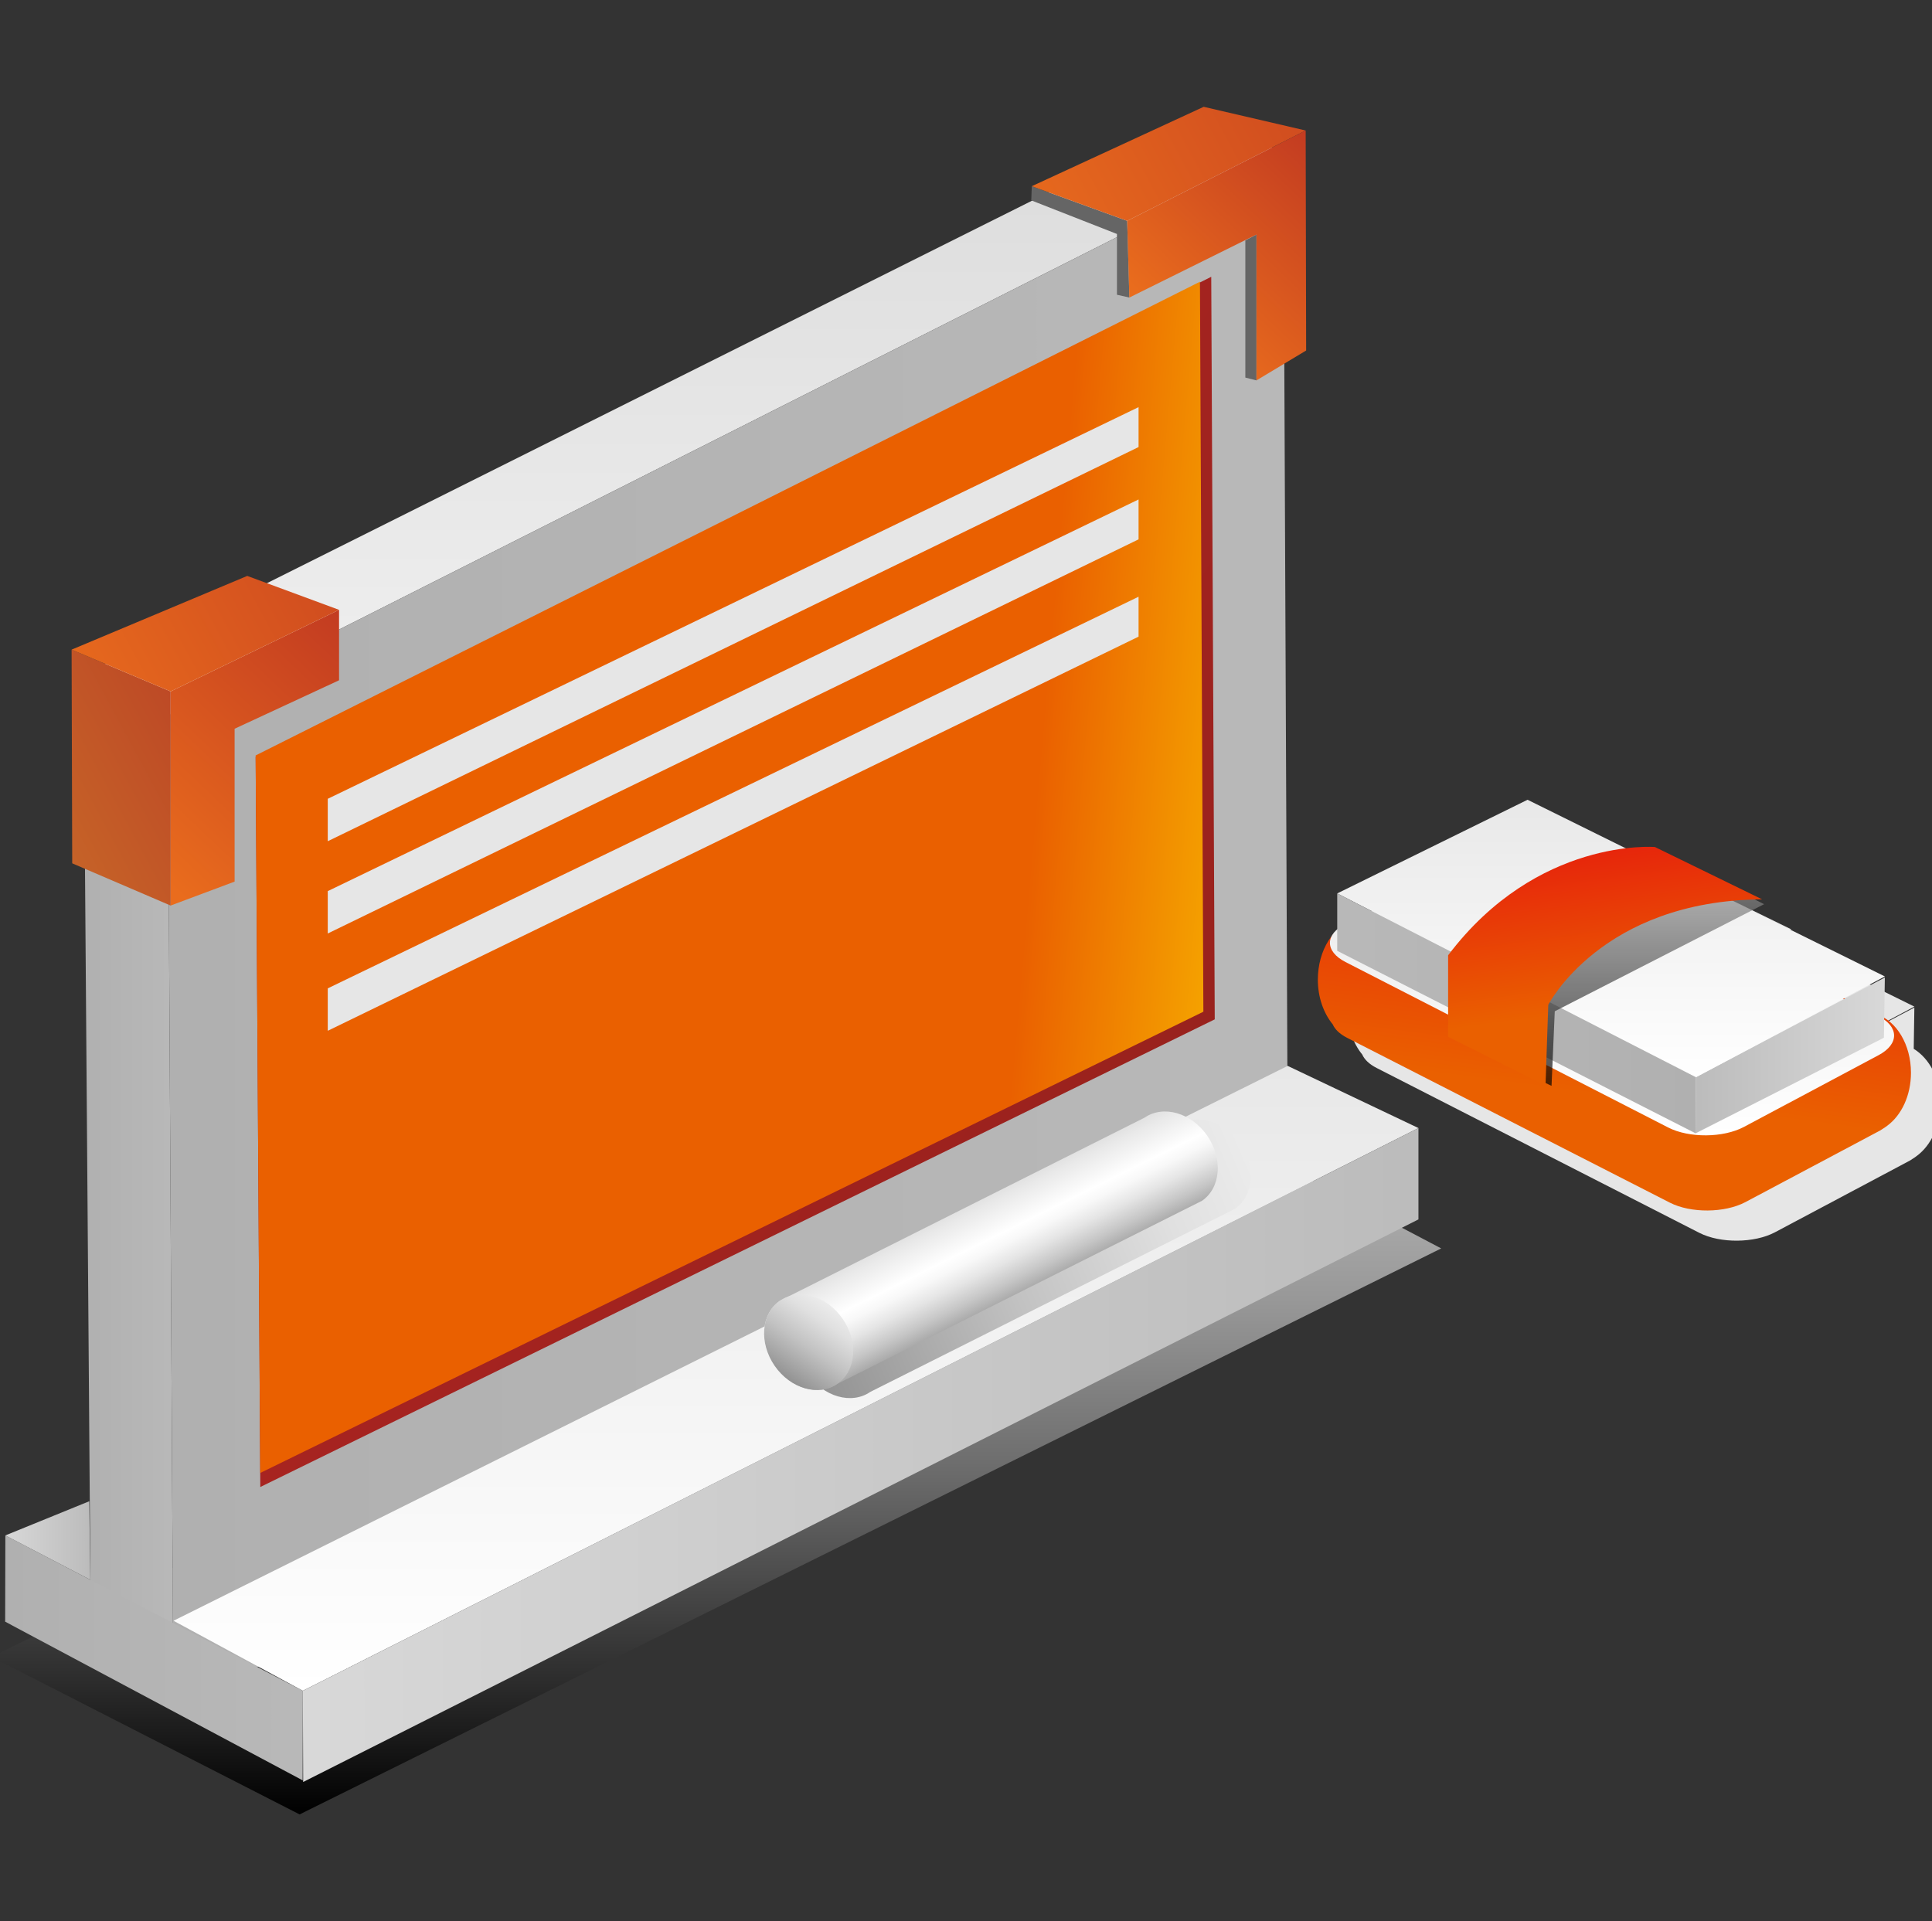 <?xml version="1.0" encoding="utf-8"?>
<!-- Generator: Adobe Illustrator 14.0.0, SVG Export Plug-In . SVG Version: 6.00 Build 43363)  -->
<!DOCTYPE svg PUBLIC "-//W3C//DTD SVG 1.1//EN" "http://www.w3.org/Graphics/SVG/1.1/DTD/svg11.dtd">
<svg version="1.1" id="图层_1" xmlns="http://www.w3.org/2000/svg" xmlns:xlink="http://www.w3.org/1999/xlink" x="0px" y="0px"
	 width="69.991px" height="69.607px" viewBox="0 0 69.991 69.607" enable-background="new 0 0 69.991 69.607" xml:space="preserve">
<rect x="0" y="0" width="69.991" height="69.607" fill="#333333" stroke="none"/>
<g>
	<g>
		<linearGradient id="SVGID_1_" gradientUnits="userSpaceOnUse" x1="25.952" y1="65.737" x2="25.952" y2="39.544">
			<stop  offset="0" style="stop-color:#000000"/>
			<stop  offset="0.183" style="stop-color:#2C2C2C"/>
			<stop  offset="0.467" style="stop-color:#6A6A6A"/>
			<stop  offset="0.707" style="stop-color:#979797"/>
			<stop  offset="0.892" style="stop-color:#B2B2B2"/>
			<stop  offset="1" style="stop-color:#BDBDBD"/>
		</linearGradient>
		<polygon fill="url(#SVGID_1_)" points="10.854,65.737 52.211,45.231 41.4,39.543 -0.308,60.03 		"/>
		<linearGradient id="SVGID_2_" gradientUnits="userSpaceOnUse" x1="3.026" y1="43.204" x2="18.954" y2="43.204">
			<stop  offset="0" style="stop-color:#B0B0B0"/>
			<stop  offset="0.903" style="stop-color:#D5D5D5"/>
			<stop  offset="1" style="stop-color:#D9D9D9"/>
		</linearGradient>
		<polygon fill="url(#SVGID_2_)" points="3.026,24.451 6.078,25.939 6.283,61.956 3.298,60.354 		"/>
		<linearGradient id="SVGID_3_" gradientUnits="userSpaceOnUse" x1="24.76" y1="25.939" x2="24.76" y2="4.154">
			<stop  offset="0" style="stop-color:#F0F0F0"/>
			<stop  offset="1" style="stop-color:#DBDBDB"/>
		</linearGradient>
		<polygon fill="url(#SVGID_3_)" points="6.078,25.939 46.494,5.551 43.622,4.154 3.026,24.451 		"/>
		<linearGradient id="SVGID_4_" gradientUnits="userSpaceOnUse" x1="6.078" y1="33.753" x2="204.496" y2="33.753">
			<stop  offset="0" style="stop-color:#B0B0B0"/>
			<stop  offset="0.903" style="stop-color:#D5D5D5"/>
			<stop  offset="1" style="stop-color:#D9D9D9"/>
		</linearGradient>
		<polygon fill="url(#SVGID_4_)" points="6.078,25.939 46.494,5.551 46.649,41.256 6.283,61.956 		"/>
		<linearGradient id="SVGID_5_" gradientUnits="userSpaceOnUse" x1="0.187" y1="60.067" x2="52.926" y2="60.067">
			<stop  offset="0" style="stop-color:#B0B0B0"/>
			<stop  offset="0.903" style="stop-color:#D5D5D5"/>
			<stop  offset="1" style="stop-color:#D9D9D9"/>
		</linearGradient>
		<polygon fill="url(#SVGID_5_)" points="0.194,55.629 10.971,61.258 10.965,64.504 0.187,58.754 		"/>
		<linearGradient id="SVGID_6_" gradientUnits="userSpaceOnUse" x1="28.836" y1="61.258" x2="28.836" y2="38.618">
			<stop  offset="0" style="stop-color:#FFFFFF"/>
			<stop  offset="1" style="stop-color:#E8E8E8"/>
		</linearGradient>
		<polygon fill="url(#SVGID_6_)" points="10.971,61.258 51.386,40.87 46.649,38.618 6.286,58.721 		"/>
		<linearGradient id="SVGID_7_" gradientUnits="userSpaceOnUse" x1="10.324" y1="52.716" x2="318.178" y2="52.716">
			<stop  offset="0" style="stop-color:#D9D9D9"/>
			<stop  offset="0.007" style="stop-color:#D7D7D7"/>
			<stop  offset="0.256" style="stop-color:#A1A1A1"/>
			<stop  offset="0.488" style="stop-color:#777777"/>
			<stop  offset="0.697" style="stop-color:#595959"/>
			<stop  offset="0.874" style="stop-color:#464646"/>
			<stop  offset="1" style="stop-color:#404040"/>
		</linearGradient>
		<polygon fill="url(#SVGID_7_)" points="10.971,61.258 51.386,40.87 51.386,44.18 10.982,64.563 		"/>
		<linearGradient id="SVGID_8_" gradientUnits="userSpaceOnUse" x1="97.953" y1="76.957" x2="12.327" y2="22.909">
			<stop  offset="0" style="stop-color:#691B11"/>
			<stop  offset="1" style="stop-color:#B12523"/>
		</linearGradient>
		<polygon fill="url(#SVGID_8_)" points="9.261,27.429 43.88,10.028 44.007,36.932 9.43,53.875 		"/>
		<linearGradient id="SVGID_9_" gradientUnits="userSpaceOnUse" x1="46.812" y1="33.584" x2="37.206" y2="32.736">
			<stop  offset="0" style="stop-color:#F9BE00"/>
			<stop  offset="1" style="stop-color:#EA6000"/>
		</linearGradient>
		<polygon fill="url(#SVGID_9_)" points="9.261,27.37 43.471,10.207 43.595,36.655 9.428,53.366 		"/>
		<linearGradient id="SVGID_10_" gradientUnits="userSpaceOnUse" x1="4.968" y1="30.993" x2="16.548" y2="18.803">
			<stop  offset="0" style="stop-color:#E96C1D"/>
			<stop  offset="1" style="stop-color:#B12523"/>
		</linearGradient>
		<polygon fill="url(#SVGID_10_)" points="12.283,22.095 12.283,24.647 8.499,26.403 8.499,31.941 6.181,32.809 6.181,25.051 		"/>
		<linearGradient id="SVGID_11_" gradientUnits="userSpaceOnUse" x1="0.95" y1="30.026" x2="15.039" y2="22.429">
			<stop  offset="0" style="stop-color:#C76628"/>
			<stop  offset="1" style="stop-color:#B12523"/>
		</linearGradient>
		<polygon fill="url(#SVGID_11_)" points="2.594,23.537 6.181,25.051 6.181,32.809 2.616,31.279 		"/>
		<linearGradient id="SVGID_12_" gradientUnits="userSpaceOnUse" x1="2.224" y1="25.628" x2="23.527" y2="14.142">
			<stop  offset="0" style="stop-color:#E96C1D"/>
			<stop  offset="1" style="stop-color:#B12523"/>
		</linearGradient>
		<polygon fill="url(#SVGID_12_)" points="8.957,20.866 2.594,23.537 6.181,25.051 12.283,22.095 		"/>
		<polygon fill="#656565" points="37.379,6.746 37.36,7.26 40.464,8.477 40.464,10.679 40.914,10.78 40.835,8.002 		"/>
		<polygon fill="#656565" points="45.115,8.712 45.115,13.68 45.518,13.782 45.518,8.498 		"/>
		<linearGradient id="SVGID_13_" gradientUnits="userSpaceOnUse" x1="36.855" y1="8.695" x2="59.262" y2="-3.387">
			<stop  offset="0" style="stop-color:#E96C1D"/>
			<stop  offset="1" style="stop-color:#B12523"/>
		</linearGradient>
		<polygon fill="url(#SVGID_13_)" points="37.379,6.746 43.606,3.87 47.301,4.728 40.835,8.002 		"/>
		<linearGradient id="SVGID_14_" gradientUnits="userSpaceOnUse" x1="42.605" y1="11.899" x2="51.105" y2="2.952">
			<stop  offset="0" style="stop-color:#E96C1D"/>
			<stop  offset="1" style="stop-color:#B12523"/>
		</linearGradient>
		<polygon fill="url(#SVGID_14_)" points="47.301,4.728 47.318,12.699 45.518,13.782 45.518,8.498 40.914,10.78 40.835,8.002 		"/>
		<linearGradient id="SVGID_15_" gradientUnits="userSpaceOnUse" x1="0.145" y1="55.814" x2="23.588" y2="55.814">
			<stop  offset="0" style="stop-color:#D9D9D9"/>
			<stop  offset="0.007" style="stop-color:#D7D7D7"/>
			<stop  offset="0.256" style="stop-color:#A1A1A1"/>
			<stop  offset="0.488" style="stop-color:#777777"/>
			<stop  offset="0.697" style="stop-color:#595959"/>
			<stop  offset="0.874" style="stop-color:#464646"/>
			<stop  offset="1" style="stop-color:#404040"/>
		</linearGradient>
		<polygon fill="url(#SVGID_15_)" points="0.194,55.629 3.272,57.237 3.234,54.391 		"/>
	</g>
	<g>
		<linearGradient id="SVGID_16_" gradientUnits="userSpaceOnUse" x1="45.278" y1="42.147" x2="28.906" y2="49.075">
			<stop  offset="0" style="stop-color:#EBEBEB"/>
			<stop  offset="0.196" style="stop-color:#E0E0E0"/>
			<stop  offset="0.54" style="stop-color:#C2C2C2"/>
			<stop  offset="0.991" style="stop-color:#929292"/>
			<stop  offset="1" style="stop-color:#919191"/>
		</linearGradient>
		<path fill="url(#SVGID_16_)" d="M44.929,41.44c-0.577-0.83-1.594-1.121-2.274-0.648l-12.914,6.482
			c-0.104,0.037-0.204,0.084-0.296,0.148c-0.681,0.469-0.766,1.525-0.189,2.355s1.593,1.123,2.273,0.652l13.21-6.633
			C45.42,43.327,45.503,42.272,44.929,41.44z"/>
		<g>
			
				<linearGradient id="SVGID_17_" gradientUnits="userSpaceOnUse" x1="-15.688" y1="-203.127" x2="-15.201" y2="-206.824" gradientTransform="matrix(0.737 -0.511 0.57 0.822 164.051 205.898)">
				<stop  offset="0" style="stop-color:#ABABAB"/>
				<stop  offset="0.137" style="stop-color:#C6C6C6"/>
				<stop  offset="0.325" style="stop-color:#E5E5E5"/>
				<stop  offset="0.485" style="stop-color:#F8F8F8"/>
				<stop  offset="0.596" style="stop-color:#FFFFFF"/>
				<stop  offset="0.899" style="stop-color:#E9E9E9"/>
				<stop  offset="1" style="stop-color:#E0E0E0"/>
			</linearGradient>
			<path fill="url(#SVGID_17_)" d="M30.338,50.135c-0.681,0.471-1.698,0.18-2.274-0.65c-0.576-0.832-0.492-1.889,0.189-2.357
				l13.208-6.633c0.681-0.471,1.699-0.18,2.274,0.652s0.492,1.887-0.188,2.357L30.338,50.135z"/>
			
				<linearGradient id="SVGID_18_" gradientUnits="userSpaceOnUse" x1="-22.047" y1="-206.674" x2="-25.172" y2="-205.351" gradientTransform="matrix(0.737 -0.511 0.57 0.822 164.051 205.898)">
				<stop  offset="0" style="stop-color:#EBEBEB"/>
				<stop  offset="0.196" style="stop-color:#E0E0E0"/>
				<stop  offset="0.54" style="stop-color:#C2C2C2"/>
				<stop  offset="0.991" style="stop-color:#929292"/>
				<stop  offset="1" style="stop-color:#919191"/>
			</linearGradient>
			<path fill="url(#SVGID_18_)" d="M30.526,47.78c0.576,0.83,0.492,1.885-0.188,2.355c-0.681,0.471-1.698,0.18-2.274-0.65
				c-0.576-0.832-0.492-1.889,0.189-2.357C28.932,46.655,29.949,46.946,30.526,47.78z"/>
		</g>
	</g>
	<g>
		<path fill="#E6E6E6" d="M49.283,35.079c0.039-0.108,0.123-0.212,0.232-0.31v-1.307l1.244,0.637h0.001l-1.245-0.637l6.894-3.396
			l3.554,1.76c0.655-0.079,1.063-0.045,1.063-0.045l3.879,1.895c-0.089,0-0.167,0.009-0.255,0.012l0.328,0.163l-0.453,0.233
			l4.828,2.386l-1.475,0.787l0.028,0.012l1.446-0.764l-0.023,1.494c0.563,0.346,0.969,1.076,0.969,1.961
			c0,0.826-0.345,1.537-0.848,1.912c-0.026,0.021-0.057,0.043-0.085,0.063c-0.031,0.018-0.06,0.043-0.093,0.059
			c-0.028,0.02-0.053,0.039-0.087,0.057l-4.884,2.596c-0.748,0.396-1.98,0.406-2.736,0.021l-11.694-5.975
			c-0.273-0.139-0.444-0.311-0.52-0.486c-0.329-0.402-0.54-0.977-0.54-1.619C48.813,35.995,48.999,35.471,49.283,35.079z"/>
		<linearGradient id="SVGID_19_" gradientUnits="userSpaceOnUse" x1="59.968" y1="25.858" x2="58.154" y2="39.706">
			<stop  offset="0" style="stop-color:#E50012"/>
			<stop  offset="1" style="stop-color:#EA6000"/>
		</linearGradient>
		<path fill="url(#SVGID_19_)" d="M48.282,37.114c0.075,0.176,0.246,0.346,0.519,0.486l11.694,5.973
			c0.757,0.387,1.986,0.377,2.737-0.02l4.884-2.596c0.033-0.018,0.058-0.039,0.088-0.057s0.061-0.039,0.092-0.061
			c0.027-0.018,0.06-0.039,0.084-0.061c0.503-0.375,0.849-1.084,0.849-1.91c0-1.02-0.521-1.867-1.224-2.115l-11.533-5.688
			c-0.761-0.374-2.008-0.376-2.769-0.002l-4.642,2.279c-0.752,0.2-1.319,1.085-1.319,2.152
			C47.742,36.137,47.952,36.711,48.282,37.114z M60.495,40.823l-6.199-3.168c0.783-0.166,1.388-1.066,1.388-2.16
			c0-0.841-0.358-1.562-0.878-1.931c0.595-0.042,1.213,0.033,1.666,0.256l5.992,2.954c-0.68,0.27-1.177,1.1-1.177,2.096
			c0,1.066,0.57,1.953,1.322,2.15C61.907,41.178,61.067,41.114,60.495,40.823z"/>
		<g>
			
				<linearGradient id="SVGID_20_" gradientUnits="userSpaceOnUse" x1="-18.069" y1="41.134" x2="-18.069" y2="30.779" gradientTransform="matrix(-1 0 0 1 40.328 0)">
				<stop  offset="0" style="stop-color:#FFFFFF"/>
				<stop  offset="1" style="stop-color:#E8E8E8"/>
			</linearGradient>
			<path fill="url(#SVGID_20_)" d="M63.178,40.829c-0.75,0.398-1.983,0.408-2.74,0.023l-11.694-5.997
				c-0.758-0.388-0.751-1.012,0.011-1.386l4.892-2.409c0.763-0.376,2.009-0.374,2.769,0.002l11.624,5.75
				c0.762,0.377,0.771,1.014,0.022,1.414L63.178,40.829z"/>
		</g>
		
			<linearGradient id="SVGID_21_" gradientUnits="userSpaceOnUse" x1="-28.065" y1="38.238" x2="24.17" y2="38.238" gradientTransform="matrix(-1 0 0 1 40.328 0)">
			<stop  offset="0" style="stop-color:#D9D9D9"/>
			<stop  offset="0.007" style="stop-color:#D7D7D7"/>
			<stop  offset="0.256" style="stop-color:#A1A1A1"/>
			<stop  offset="0.488" style="stop-color:#777777"/>
			<stop  offset="0.697" style="stop-color:#595959"/>
			<stop  offset="0.874" style="stop-color:#464646"/>
			<stop  offset="1" style="stop-color:#404040"/>
		</linearGradient>
		<polygon fill="url(#SVGID_21_)" points="68.283,35.415 61.438,39.028 61.426,41.061 68.248,37.598 		"/>
		
			<linearGradient id="SVGID_22_" gradientUnits="userSpaceOnUse" x1="-18.036" y1="39.028" x2="-18.036" y2="28.976" gradientTransform="matrix(-1 0 0 1 40.328 0)">
			<stop  offset="0" style="stop-color:#FFFFFF"/>
			<stop  offset="1" style="stop-color:#E8E8E8"/>
		</linearGradient>
		<polygon fill="url(#SVGID_22_)" points="61.438,39.028 48.444,32.369 55.339,28.976 68.283,35.377 		"/>
		
			<linearGradient id="SVGID_23_" gradientUnits="userSpaceOnUse" x1="-21.109" y1="36.715" x2="42.435" y2="36.715" gradientTransform="matrix(-1 0 0 1 40.328 0)">
			<stop  offset="0" style="stop-color:#B0B0B0"/>
			<stop  offset="0.903" style="stop-color:#D5D5D5"/>
			<stop  offset="1" style="stop-color:#D9D9D9"/>
		</linearGradient>
		<polygon fill="url(#SVGID_23_)" points="61.438,39.028 48.444,32.369 48.444,34.449 61.426,41.061 		"/>
		
			<linearGradient id="SVGID_24_" gradientUnits="userSpaceOnUse" x1="-17.966" y1="39.342" x2="-17.966" y2="30.938" gradientTransform="matrix(-1 0 0 1 40.328 0)">
			<stop  offset="0" style="stop-color:#000000"/>
			<stop  offset="0.205" style="stop-color:#1E1E1E"/>
			<stop  offset="0.647" style="stop-color:#6A6A6A"/>
			<stop  offset="1" style="stop-color:#ABABAB"/>
		</linearGradient>
		<polygon opacity="0.68" fill="url(#SVGID_24_)" points="63.908,32.759 56.325,36.639 56.208,39.342 52.68,37.637 52.68,34.759 
			60.265,30.938 		"/>
		
			<linearGradient id="SVGID_25_" gradientUnits="userSpaceOnUse" x1="-16.795" y1="27.256" x2="-18.011" y2="36.54" gradientTransform="matrix(-1 0 0 1 40.328 0)">
			<stop  offset="0" style="stop-color:#E50012"/>
			<stop  offset="1" style="stop-color:#EA6000"/>
		</linearGradient>
		<path fill="url(#SVGID_25_)" d="M55.99,39.329l0.1-2.924c0,0,1.926-3.776,7.745-3.822l-3.881-1.895c0,0-4.26-0.354-7.493,3.923
			v2.954L55.99,39.329z"/>
	</g>
	<polygon fill="#E6E6E6" points="11.874,28.941 11.874,30.478 41.247,16.197 41.247,14.751 	"/>
	<polygon fill="#E6E6E6" points="11.874,32.286 11.874,33.821 41.247,19.541 41.247,18.096 	"/>
	<polygon fill="#E6E6E6" points="11.874,35.809 11.874,37.346 41.247,23.066 41.247,21.62 	"/>
</g>
</svg>
